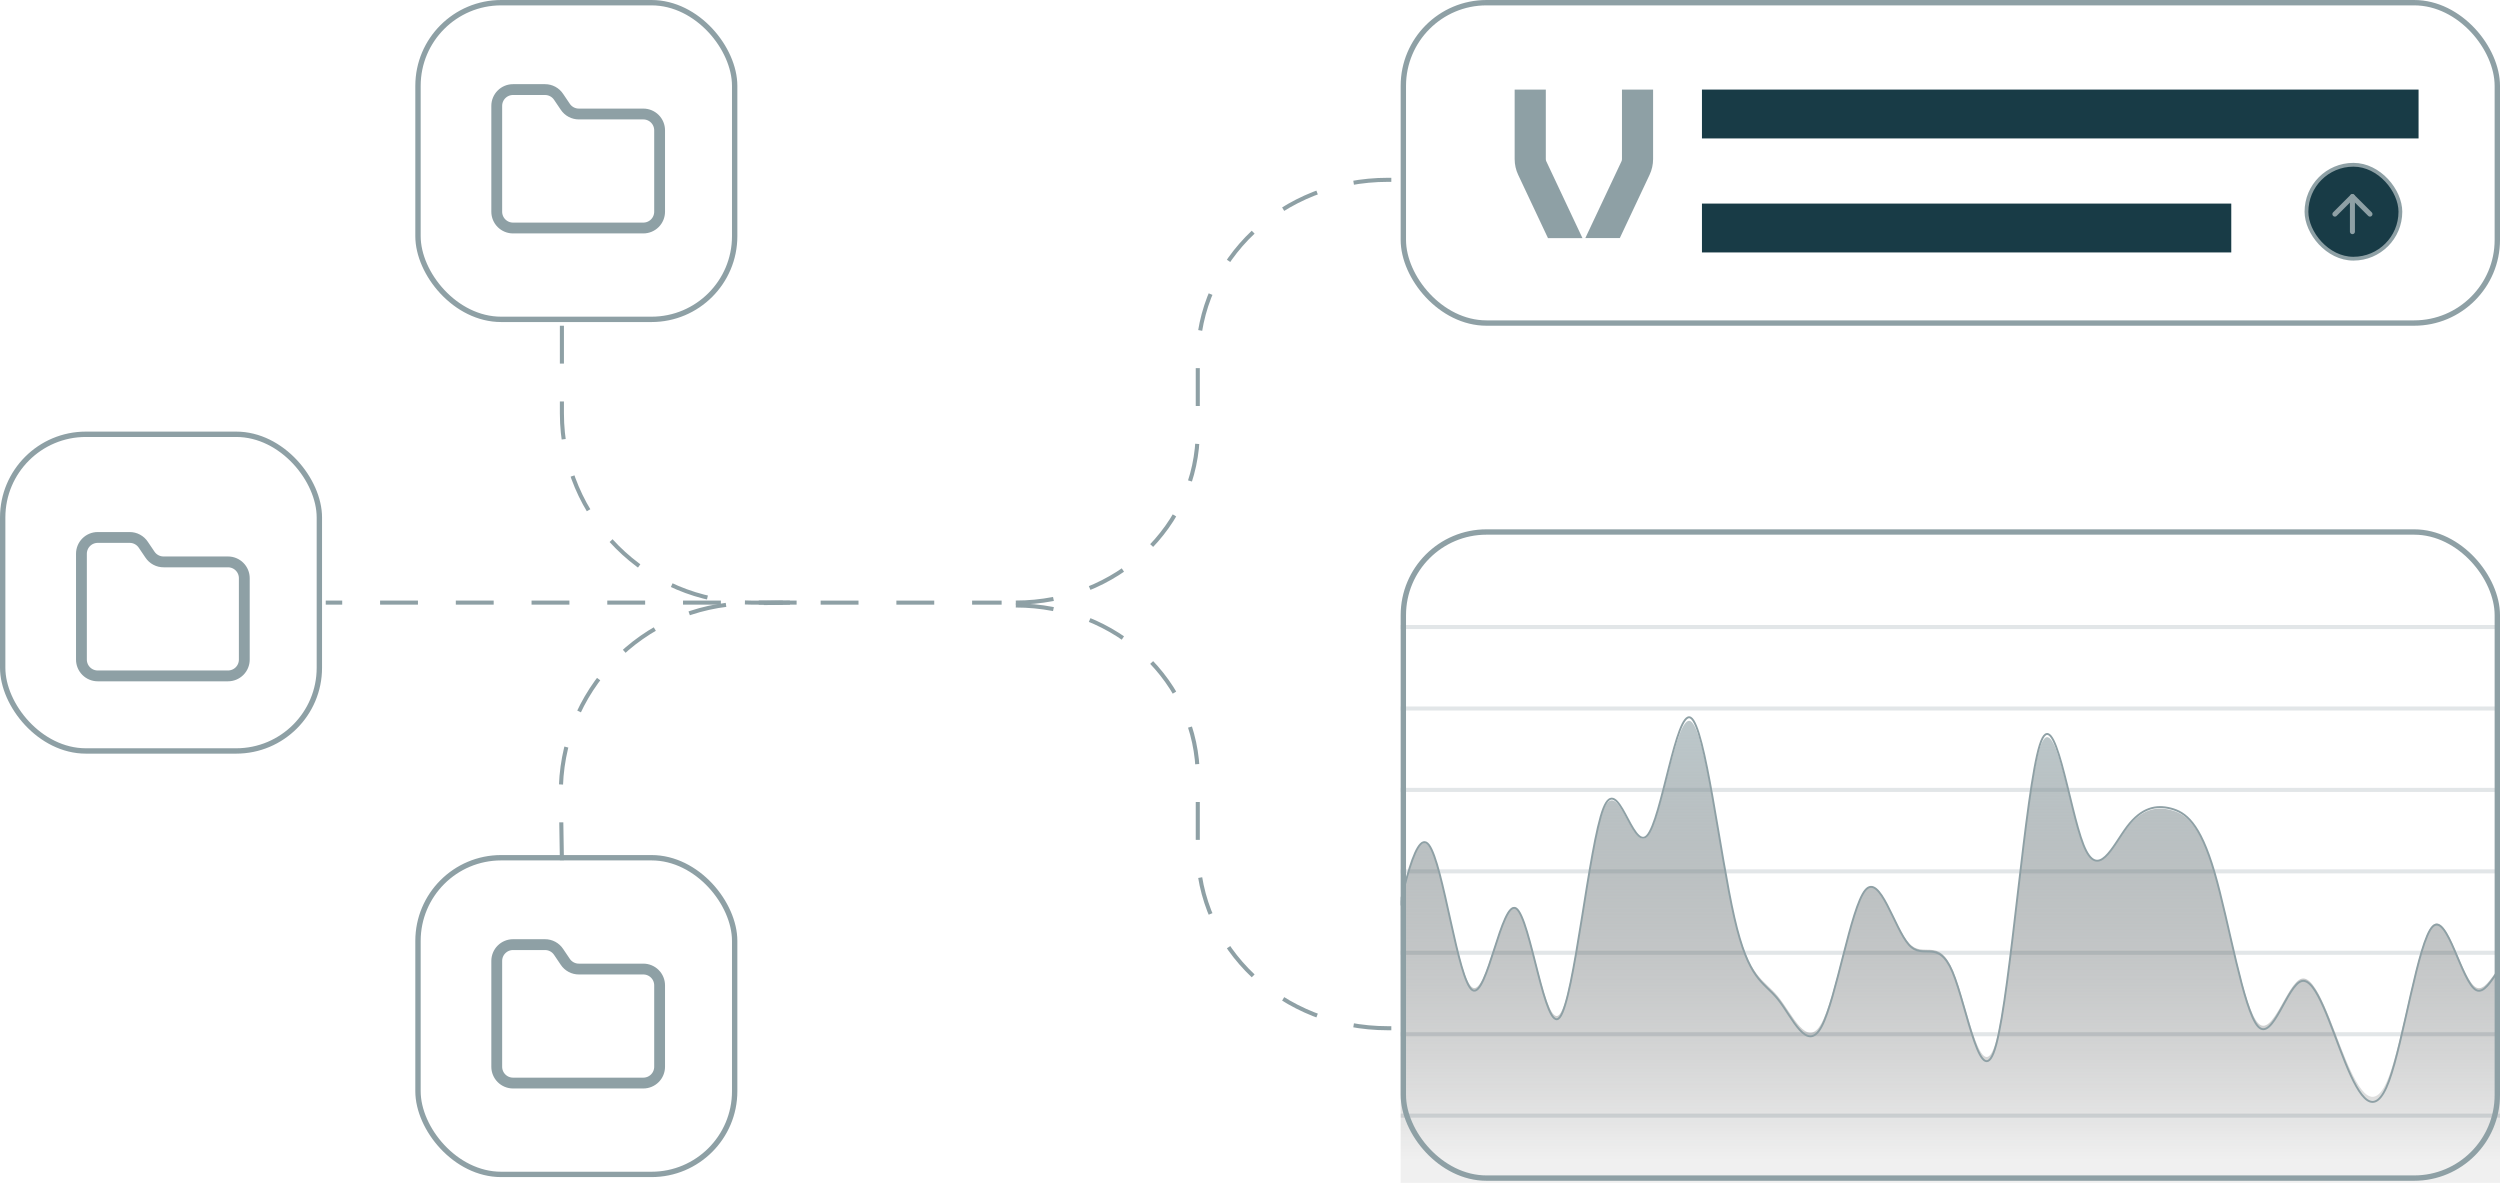 <svg width="307" height="146" viewBox="0 0 307 146" fill="none" xmlns="http://www.w3.org/2000/svg">
<rect x="172.33" y="0.33" width="134.341" height="39.341" rx="10.216" stroke="#8EA0A5" stroke-width="0.659"/>
<g clip-path="url(#clip0_865_10283)">
<path opacity="0.26" d="M307 77L172 77" stroke="#8EA0A5" stroke-width="0.5"/>
<path opacity="0.26" d="M307 87L172 87" stroke="#8EA0A5" stroke-width="0.5"/>
<path opacity="0.26" d="M307 97L172 97" stroke="#8EA0A5" stroke-width="0.5"/>
<path opacity="0.26" d="M307 107L172 107" stroke="#8EA0A5" stroke-width="0.5"/>
<path opacity="0.26" d="M307 117L172 117" stroke="#8EA0A5" stroke-width="0.5"/>
<path opacity="0.26" d="M307 137L172 137" stroke="#8EA0A5" stroke-width="0.5"/>
<path opacity="0.26" d="M307 127L172 127" stroke="#8EA0A5" stroke-width="0.5"/>
<path d="M68.263 124.545C70.05 114.752 71.836 104.958 73.623 107.103C75.409 109.248 77.196 123.333 78.983 122.365C80.769 121.397 82.555 105.377 84.342 103.833C86.129 102.289 87.915 115.22 89.702 121.274C91.489 127.329 93.275 126.507 95.061 126.725C96.848 126.943 98.635 128.202 100.421 124.545C102.207 120.888 103.994 112.314 105.781 106.013C107.567 99.712 109.354 95.683 111.14 100.563C112.927 105.442 114.713 119.232 116.5 125.635C118.286 132.038 120.073 131.055 121.86 128.905C123.646 126.756 125.433 123.439 127.219 123.455C129.006 123.471 130.792 126.82 132.579 126.725C134.365 126.631 136.152 123.094 137.939 120.185C139.725 117.275 141.512 114.994 143.298 113.644C145.085 112.294 146.871 111.875 148.658 118.004C150.444 124.134 152.231 136.812 154.017 131.085C155.804 125.36 157.591 101.229 159.377 99.472C161.164 97.716 162.95 118.332 164.737 125.635C166.523 132.938 168.31 126.929 170.096 119.094C171.883 111.259 173.67 101.599 175.456 103.833C177.243 106.068 179.029 120.198 180.816 121.274C182.602 122.352 184.389 110.376 186.175 111.463C187.962 112.552 189.748 126.704 191.535 124.545C193.322 122.386 195.108 103.917 196.895 99.472C198.681 95.028 200.468 104.609 202.254 102.743C204.041 100.877 205.827 87.566 207.614 88.571C209.401 89.578 211.187 104.902 212.974 112.554C214.76 120.206 216.547 120.186 218.333 122.365C220.12 124.543 221.906 128.92 223.693 125.635C225.48 122.35 227.266 111.402 229.053 109.283C230.839 107.165 232.626 113.874 234.412 115.824C236.199 117.774 237.985 114.965 239.772 119.094C241.558 123.224 243.345 134.292 245.132 127.815C246.918 121.338 248.705 97.318 250.491 91.841C252.278 86.366 254.064 99.436 255.851 103.833C257.637 108.23 259.424 103.955 261.211 101.652C262.997 99.351 264.784 99.023 266.57 99.472C268.357 99.922 270.143 101.149 271.93 107.103C273.716 113.058 275.503 123.739 277.29 125.635C279.076 127.531 280.863 120.641 282.649 120.185C284.436 119.728 286.222 125.703 288.009 129.996C289.795 134.287 291.582 136.896 293.368 132.176C295.155 127.456 296.942 115.407 298.728 113.644C300.515 111.88 302.301 120.403 304.088 121.274C305.874 122.147 307.661 115.369 309.447 118.004C311.234 120.639 313.021 132.686 314.807 126.725C316.594 120.764 318.38 96.794 320.167 95.112C321.953 93.429 323.74 114.034 325.526 124.545C327.313 135.056 329.1 135.475 330.886 131.085C332.673 126.697 334.459 117.499 336.246 114.734C338.032 111.969 339.819 115.636 341.605 120.185C343.392 124.734 345.178 130.165 346.965 123.455C348.752 116.746 350.538 97.896 352.325 100.563C354.111 103.23 355.898 127.414 357.684 127.815C359.471 128.216 361.257 104.834 363.044 103.833C364.831 102.832 366.617 124.213 368.404 129.996C370.19 135.778 371.977 125.963 373.763 118.004C375.55 110.045 377.336 103.94 379.123 104.923C380.91 105.905 382.696 113.975 384.483 110.374C386.269 106.772 388.056 91.501 389.842 92.932C391.629 94.363 393.415 112.496 395.202 123.455C396.988 134.414 398.775 138.199 400.561 128.905C402.348 119.612 404.134 97.24 405.921 99.472C407.707 101.705 409.494 128.542 411.281 131.085C413.067 133.628 414.854 111.877 416.641 103.833C418.427 95.788 420.214 101.451 422 107.103C423.786 112.756 425.573 118.399 427.36 111.463C429.146 104.529 430.933 85.016 432.719 88.571C434.506 92.127 436.292 118.749 438.079 126.725C439.865 134.701 441.652 124.03 443.438 113.644C445.225 103.258 447.012 93.158 448.798 96.202C450.585 99.247 452.371 115.438 454.158 122.365C455.944 129.291 457.731 126.955 459.517 115.824C461.304 104.694 463.091 84.769 464.877 87.482C466.664 90.193 468.45 115.542 470.237 125.635C472.023 135.728 473.81 130.565 475.596 124.545C477.383 118.525 479.169 111.648 480.956 103.833C482.743 96.017 484.529 87.263 486.316 91.841C488.102 96.42 489.889 114.331 491.675 123.455C493.462 132.578 495.248 132.914 497.035 127.815C498.822 122.717 500.608 112.185 502.395 101.652V145.257C500.608 145.257 498.822 145.257 497.035 145.257C495.248 145.257 493.462 145.257 491.675 145.257C489.889 145.257 488.102 145.257 486.316 145.257C484.529 145.257 482.743 145.257 480.956 145.257C479.169 145.257 477.383 145.257 475.596 145.257C473.81 145.257 472.023 145.257 470.237 145.257C468.45 145.257 466.664 145.257 464.877 145.257C463.091 145.257 461.304 145.257 459.517 145.257C457.731 145.257 455.944 145.257 454.158 145.257C452.371 145.257 450.585 145.257 448.798 145.257C447.012 145.257 445.225 145.257 443.438 145.257C441.652 145.257 439.865 145.257 438.079 145.257C436.292 145.257 434.506 145.257 432.719 145.257C430.933 145.257 429.146 145.257 427.36 145.257C425.573 145.257 423.786 145.257 422 145.257C420.214 145.257 418.427 145.257 416.641 145.257C414.854 145.257 413.067 145.257 411.281 145.257C409.494 145.257 407.707 145.257 405.921 145.257C404.134 145.257 402.348 145.257 400.561 145.257C398.775 145.257 396.988 145.257 395.202 145.257C393.415 145.257 391.629 145.257 389.842 145.257C388.056 145.257 386.269 145.257 384.483 145.257C382.696 145.257 380.91 145.257 379.123 145.257C377.336 145.257 375.55 145.257 373.763 145.257C371.977 145.257 370.19 145.257 368.404 145.257C366.617 145.257 364.831 145.257 363.044 145.257C361.257 145.257 359.471 145.257 357.684 145.257C355.898 145.257 354.111 145.257 352.325 145.257C350.538 145.257 348.752 145.257 346.965 145.257C345.178 145.257 343.392 145.257 341.605 145.257C339.819 145.257 338.032 145.257 336.246 145.257C334.459 145.257 332.673 145.257 330.886 145.257C329.1 145.257 327.313 145.257 325.526 145.257C323.74 145.257 321.953 145.257 320.167 145.257C318.38 145.257 316.594 145.257 314.807 145.257C313.021 145.257 311.234 145.257 309.447 145.257C307.661 145.257 305.874 145.257 304.088 145.257C302.301 145.257 300.515 145.257 298.728 145.257C296.942 145.257 295.155 145.257 293.368 145.257C291.582 145.257 289.795 145.257 288.009 145.257C286.222 145.257 284.436 145.257 282.649 145.257C280.863 145.257 279.076 145.257 277.29 145.257C275.503 145.257 273.716 145.257 271.93 145.257C270.143 145.257 268.357 145.257 266.57 145.257C264.784 145.257 262.997 145.257 261.211 145.257C259.424 145.257 257.637 145.257 255.851 145.257C254.064 145.257 252.278 145.257 250.491 145.257C248.705 145.257 246.918 145.257 245.132 145.257C243.345 145.257 241.558 145.257 239.772 145.257C237.985 145.257 236.199 145.257 234.412 145.257C232.626 145.257 230.839 145.257 229.053 145.257C227.266 145.257 225.48 145.257 223.693 145.257C221.906 145.257 220.12 145.257 218.333 145.257C216.547 145.257 214.76 145.257 212.974 145.257C211.187 145.257 209.401 145.257 207.614 145.257C205.827 145.257 204.041 145.257 202.254 145.257C200.468 145.257 198.681 145.257 196.895 145.257C195.108 145.257 193.322 145.257 191.535 145.257C189.748 145.257 187.962 145.257 186.175 145.257C184.389 145.257 182.602 145.257 180.816 145.257C179.029 145.257 177.243 145.257 175.456 145.257C173.67 145.257 171.883 145.257 170.096 145.257C168.31 145.257 166.523 145.257 164.737 145.257C162.95 145.257 161.164 145.257 159.377 145.257C157.591 145.257 155.804 145.257 154.017 145.257C152.231 145.257 150.444 145.257 148.658 145.257C146.871 145.257 145.085 145.257 143.298 145.257C141.512 145.257 139.725 145.257 137.939 145.257C136.152 145.257 134.365 145.257 132.579 145.257C130.792 145.257 129.006 145.257 127.219 145.257C125.433 145.257 123.646 145.257 121.86 145.257C120.073 145.257 118.286 145.257 116.5 145.257C114.713 145.257 112.927 145.257 111.14 145.257C109.354 145.257 107.567 145.257 105.781 145.257C103.994 145.257 102.207 145.257 100.421 145.257C98.635 145.257 96.848 145.257 95.061 145.257C93.275 145.257 91.489 145.257 89.702 145.257C87.915 145.257 86.129 145.257 84.342 145.257C82.555 145.257 80.769 145.257 78.983 145.257C77.196 145.257 75.409 145.257 73.623 145.257C71.836 145.257 70.05 145.257 68.263 145.257V124.545Z" fill="url(#paint0_linear_865_10283)" fill-opacity="0.6"/>
<path d="M68.263 124.935C70.05 114.917 71.836 104.898 73.623 107.093C75.409 109.287 77.196 123.696 78.983 122.705C80.769 121.715 82.555 105.327 84.342 103.748C86.129 102.167 87.915 115.397 89.702 121.59C91.489 127.784 93.275 126.943 95.061 127.166C96.848 127.389 98.635 128.677 100.421 124.935C102.207 121.194 103.994 112.424 105.781 105.978C107.567 99.531 109.354 95.409 111.14 100.402C112.927 105.394 114.713 119.5 116.5 126.051C118.286 132.601 120.073 131.595 121.86 129.396C123.646 127.197 125.433 123.804 127.219 123.821C129.006 123.837 130.792 127.262 132.579 127.166C134.365 127.07 136.152 123.451 137.939 120.475C139.725 117.499 141.512 115.165 143.298 113.784C145.085 112.402 146.871 111.974 148.658 118.244C150.444 124.515 152.231 137.484 154.017 131.626C155.804 125.769 157.591 101.084 159.377 99.287C161.164 97.49 162.95 118.58 164.737 126.051C166.523 133.522 168.31 127.375 170.096 119.36C171.883 111.344 173.67 101.462 175.456 103.748C177.243 106.033 179.029 120.488 180.816 121.59C182.602 122.692 184.389 110.441 186.175 111.553C187.962 112.666 189.748 127.144 191.535 124.935C193.322 122.727 195.108 103.834 196.895 99.287C198.681 94.74 200.468 104.541 202.254 102.632C204.041 100.723 205.827 87.106 207.614 88.135C209.401 89.164 211.187 104.841 212.974 112.669C214.76 120.496 216.547 120.477 218.333 122.705C220.12 124.934 221.906 129.412 223.693 126.051C225.48 122.69 227.266 111.491 229.053 109.323C230.839 107.156 232.626 114.019 234.412 116.014C236.199 118.009 237.985 115.136 239.772 119.36C241.558 123.584 243.345 134.906 245.132 128.281C246.918 121.655 248.705 97.082 250.491 91.48C252.278 85.879 254.064 99.249 255.851 103.748C257.637 108.245 259.424 103.872 261.211 101.517C262.997 99.162 264.784 98.827 266.57 99.287C268.357 99.746 270.143 101.001 271.93 107.093C273.716 113.184 275.503 124.111 277.29 126.051C279.076 127.99 280.863 120.942 282.649 120.475C284.436 120.007 286.222 126.121 288.009 130.512C289.795 134.902 291.582 137.57 293.368 132.742C295.155 127.913 296.942 115.588 298.728 113.784C300.515 111.98 302.301 120.698 304.088 121.59C305.874 122.482 307.661 115.549 309.447 118.244C311.234 120.94 313.021 133.264 314.807 127.166C316.594 121.068 318.38 96.547 320.167 94.826C321.953 93.104 323.74 114.183 325.526 124.935C327.313 135.689 329.1 136.117 330.886 131.626C332.673 127.137 334.459 117.728 336.246 114.899C338.032 112.07 339.819 115.822 341.605 120.475C343.392 125.129 345.178 130.684 346.965 123.821C348.752 116.957 350.538 97.673 352.325 100.402C354.111 103.131 355.898 127.871 357.684 128.281C359.471 128.691 361.257 104.771 363.044 103.748C364.831 102.723 366.617 124.596 368.404 130.512C370.19 136.427 371.977 126.387 373.763 118.244C375.55 110.102 377.336 103.857 379.123 104.862C380.91 105.867 382.696 114.122 384.483 110.439C386.269 106.754 388.056 91.132 389.842 92.596C391.629 94.059 393.415 112.609 395.202 123.821C396.988 135.031 398.775 138.903 400.562 129.396C402.348 119.889 404.135 97.003 405.921 99.287C407.707 101.57 409.494 129.025 411.281 131.626C413.067 134.228 414.854 111.977 416.641 103.748C418.427 95.517 420.214 101.31 422 107.093C423.786 112.875 425.573 118.648 427.36 111.553C429.146 104.459 430.933 84.498 432.719 88.135C434.506 91.772 436.292 119.007 438.079 127.166C439.865 135.325 441.652 124.409 443.438 113.784C445.225 103.159 447.012 92.826 448.798 95.941C450.585 99.056 452.371 115.619 454.158 122.705C455.944 129.791 457.731 127.401 459.517 116.014C461.304 104.628 463.091 84.245 464.877 87.02C466.664 89.794 468.45 115.726 470.237 126.051C472.023 136.376 473.81 131.094 475.596 124.935C477.383 118.777 479.169 111.742 480.956 103.748C482.743 95.752 484.529 86.796 486.316 91.48C488.102 96.164 489.889 114.487 491.675 123.821C493.462 133.154 495.248 133.497 497.035 128.281C498.822 123.066 500.608 112.291 502.395 101.517" stroke="#8EA0A5" stroke-width="0.237"/>
</g>
<path d="M97.824 74H40" stroke="#8EA0A5" stroke-width="0.5" stroke-dasharray="4.65 4.65"/>
<path d="M69.002 40.001L69.001 50.761C69.001 63.595 79.405 74 92.24 74L123 74" stroke="#8EA0A5" stroke-width="0.5" stroke-dasharray="4.65 4.65"/>
<path d="M124.742 73.995V73.995C137.165 73.995 147.087 64.629 147.087 52.903L147.087 44.124C147.087 31.87 157.456 22.082 170.438 22.082L172.587 22.082" stroke="#8EA0A5" stroke-width="0.5" stroke-dasharray="4.65 4.65"/>
<path d="M124.742 74.353V74.353C137.165 74.353 147.087 83.719 147.087 95.446L147.087 104.224C147.087 116.478 157.456 126.266 170.438 126.266L172.587 126.266" stroke="#8EA0A5" stroke-width="0.5" stroke-dasharray="4.65 4.65"/>
<path d="M69.001 105.632L68.874 97.701C68.667 84.882 78.882 74.317 91.702 74.093L97 74" stroke="#8EA0A5" stroke-width="0.5" stroke-dasharray="4.65 4.65"/>
<path d="M189.89 19.824C189.846 19.735 189.826 19.636 189.826 19.537V11H186V19.537C186 20.205 186.148 20.874 186.433 21.472L190.092 29.243H194.328L189.895 19.829L189.89 19.824Z" fill="#8EA0A5"/>
<path d="M199.178 11V19.537C199.178 19.636 199.159 19.73 199.114 19.819L194.677 29.238H198.912L202.571 21.462C202.852 20.864 203 20.201 203 19.537V11H199.173H199.178Z" fill="#8EA0A5"/>
<rect x="51.33" y="0.33" width="38.888" height="38.888" rx="10.216" stroke="#8EA0A5" stroke-width="0.659"/>
<rect x="172.33" y="65.33" width="134.341" height="79.341" rx="10.216" stroke="#8EA0A5" stroke-width="0.659"/>
<rect x="51.33" y="105.33" width="38.888" height="38.888" rx="10.216" stroke="#8EA0A5" stroke-width="0.659"/>
<rect x="0.33" y="53.33" width="38.888" height="38.888" rx="10.216" stroke="#8EA0A5" stroke-width="0.659"/>
<path d="M79 28C79.53 28 80.039 27.789 80.414 27.414C80.789 27.039 81 26.53 81 26V16C81 15.47 80.789 14.961 80.414 14.586C80.039 14.211 79.53 14 79 14H71.1C70.766 14.003 70.436 13.923 70.14 13.765C69.845 13.608 69.594 13.379 69.41 13.1L68.6 11.9C68.418 11.623 68.17 11.396 67.879 11.239C67.587 11.082 67.261 11 66.93 11H63C62.47 11 61.961 11.211 61.586 11.586C61.211 11.961 61 12.47 61 13V26C61 26.53 61.211 27.039 61.586 27.414C61.961 27.789 62.47 28 63 28H79Z" stroke="#8EA0A5" stroke-width="1.33" stroke-linecap="round" stroke-linejoin="round"/>
<path d="M28 83C28.53 83 29.039 82.789 29.414 82.414C29.789 82.039 30 81.53 30 81V71C30 70.47 29.789 69.961 29.414 69.586C29.039 69.211 28.53 69 28 69H20.1C19.765 69.003 19.436 68.923 19.14 68.765C18.845 68.608 18.594 68.379 18.41 68.1L17.6 66.9C17.418 66.624 17.17 66.397 16.878 66.239C16.587 66.082 16.261 66 15.93 66H12C11.47 66 10.961 66.211 10.586 66.586C10.211 66.961 10 67.47 10 68V81C10 81.53 10.211 82.039 10.586 82.414C10.961 82.789 11.47 83 12 83H28Z" stroke="#8EA0A5" stroke-width="1.33" stroke-linecap="round" stroke-linejoin="round"/>
<path d="M79 133C79.53 133 80.039 132.789 80.414 132.414C80.789 132.039 81 131.53 81 131V121C81 120.47 80.789 119.961 80.414 119.586C80.039 119.211 79.53 119 79 119H71.1C70.766 119.003 70.436 118.923 70.14 118.765C69.845 118.608 69.594 118.379 69.41 118.1L68.6 116.9C68.418 116.623 68.17 116.396 67.879 116.239C67.587 116.082 67.261 116 66.93 116H63C62.47 116 61.961 116.211 61.586 116.586C61.211 116.961 61 117.47 61 118V131C61 131.53 61.211 132.039 61.586 132.414C61.961 132.789 62.47 133 63 133H79Z" stroke="#8EA0A5" stroke-width="1.33" stroke-linecap="round" stroke-linejoin="round"/>
<path d="M212 14H294" stroke="#183B46" stroke-width="6" stroke-miterlimit="10" stroke-linecap="square"/>
<path d="M212 28H271" stroke="#183B46" stroke-width="6" stroke-miterlimit="10" stroke-linecap="square"/>
<rect x="283.233" y="20.233" width="11.535" height="11.535" rx="5.767" fill="#183B46" stroke="#8EA0A5" stroke-width="0.465"/>
<path d="M286.724 26.292L288.878 24.138L291.032 26.292" stroke="#8EA0A5" stroke-width="0.615" stroke-linecap="round" stroke-linejoin="round"/>
<path d="M288.878 28.446V24.138" stroke="#8EA0A5" stroke-width="0.615" stroke-linecap="round" stroke-linejoin="round"/>
<defs>
<linearGradient id="paint0_linear_865_10283" x1="68.263" y1="87.231" x2="68.263" y2="145.257" gradientUnits="userSpaceOnUse">
<stop offset="0.05" stop-color="#8EA0A5"/>
<stop offset="0.95" stop-opacity="0.1"/>
</linearGradient>
<clipPath id="clip0_865_10283">
<rect width="135" height="76.263" fill="white" transform="translate(172 69)"/>
</clipPath>
</defs>
</svg>
